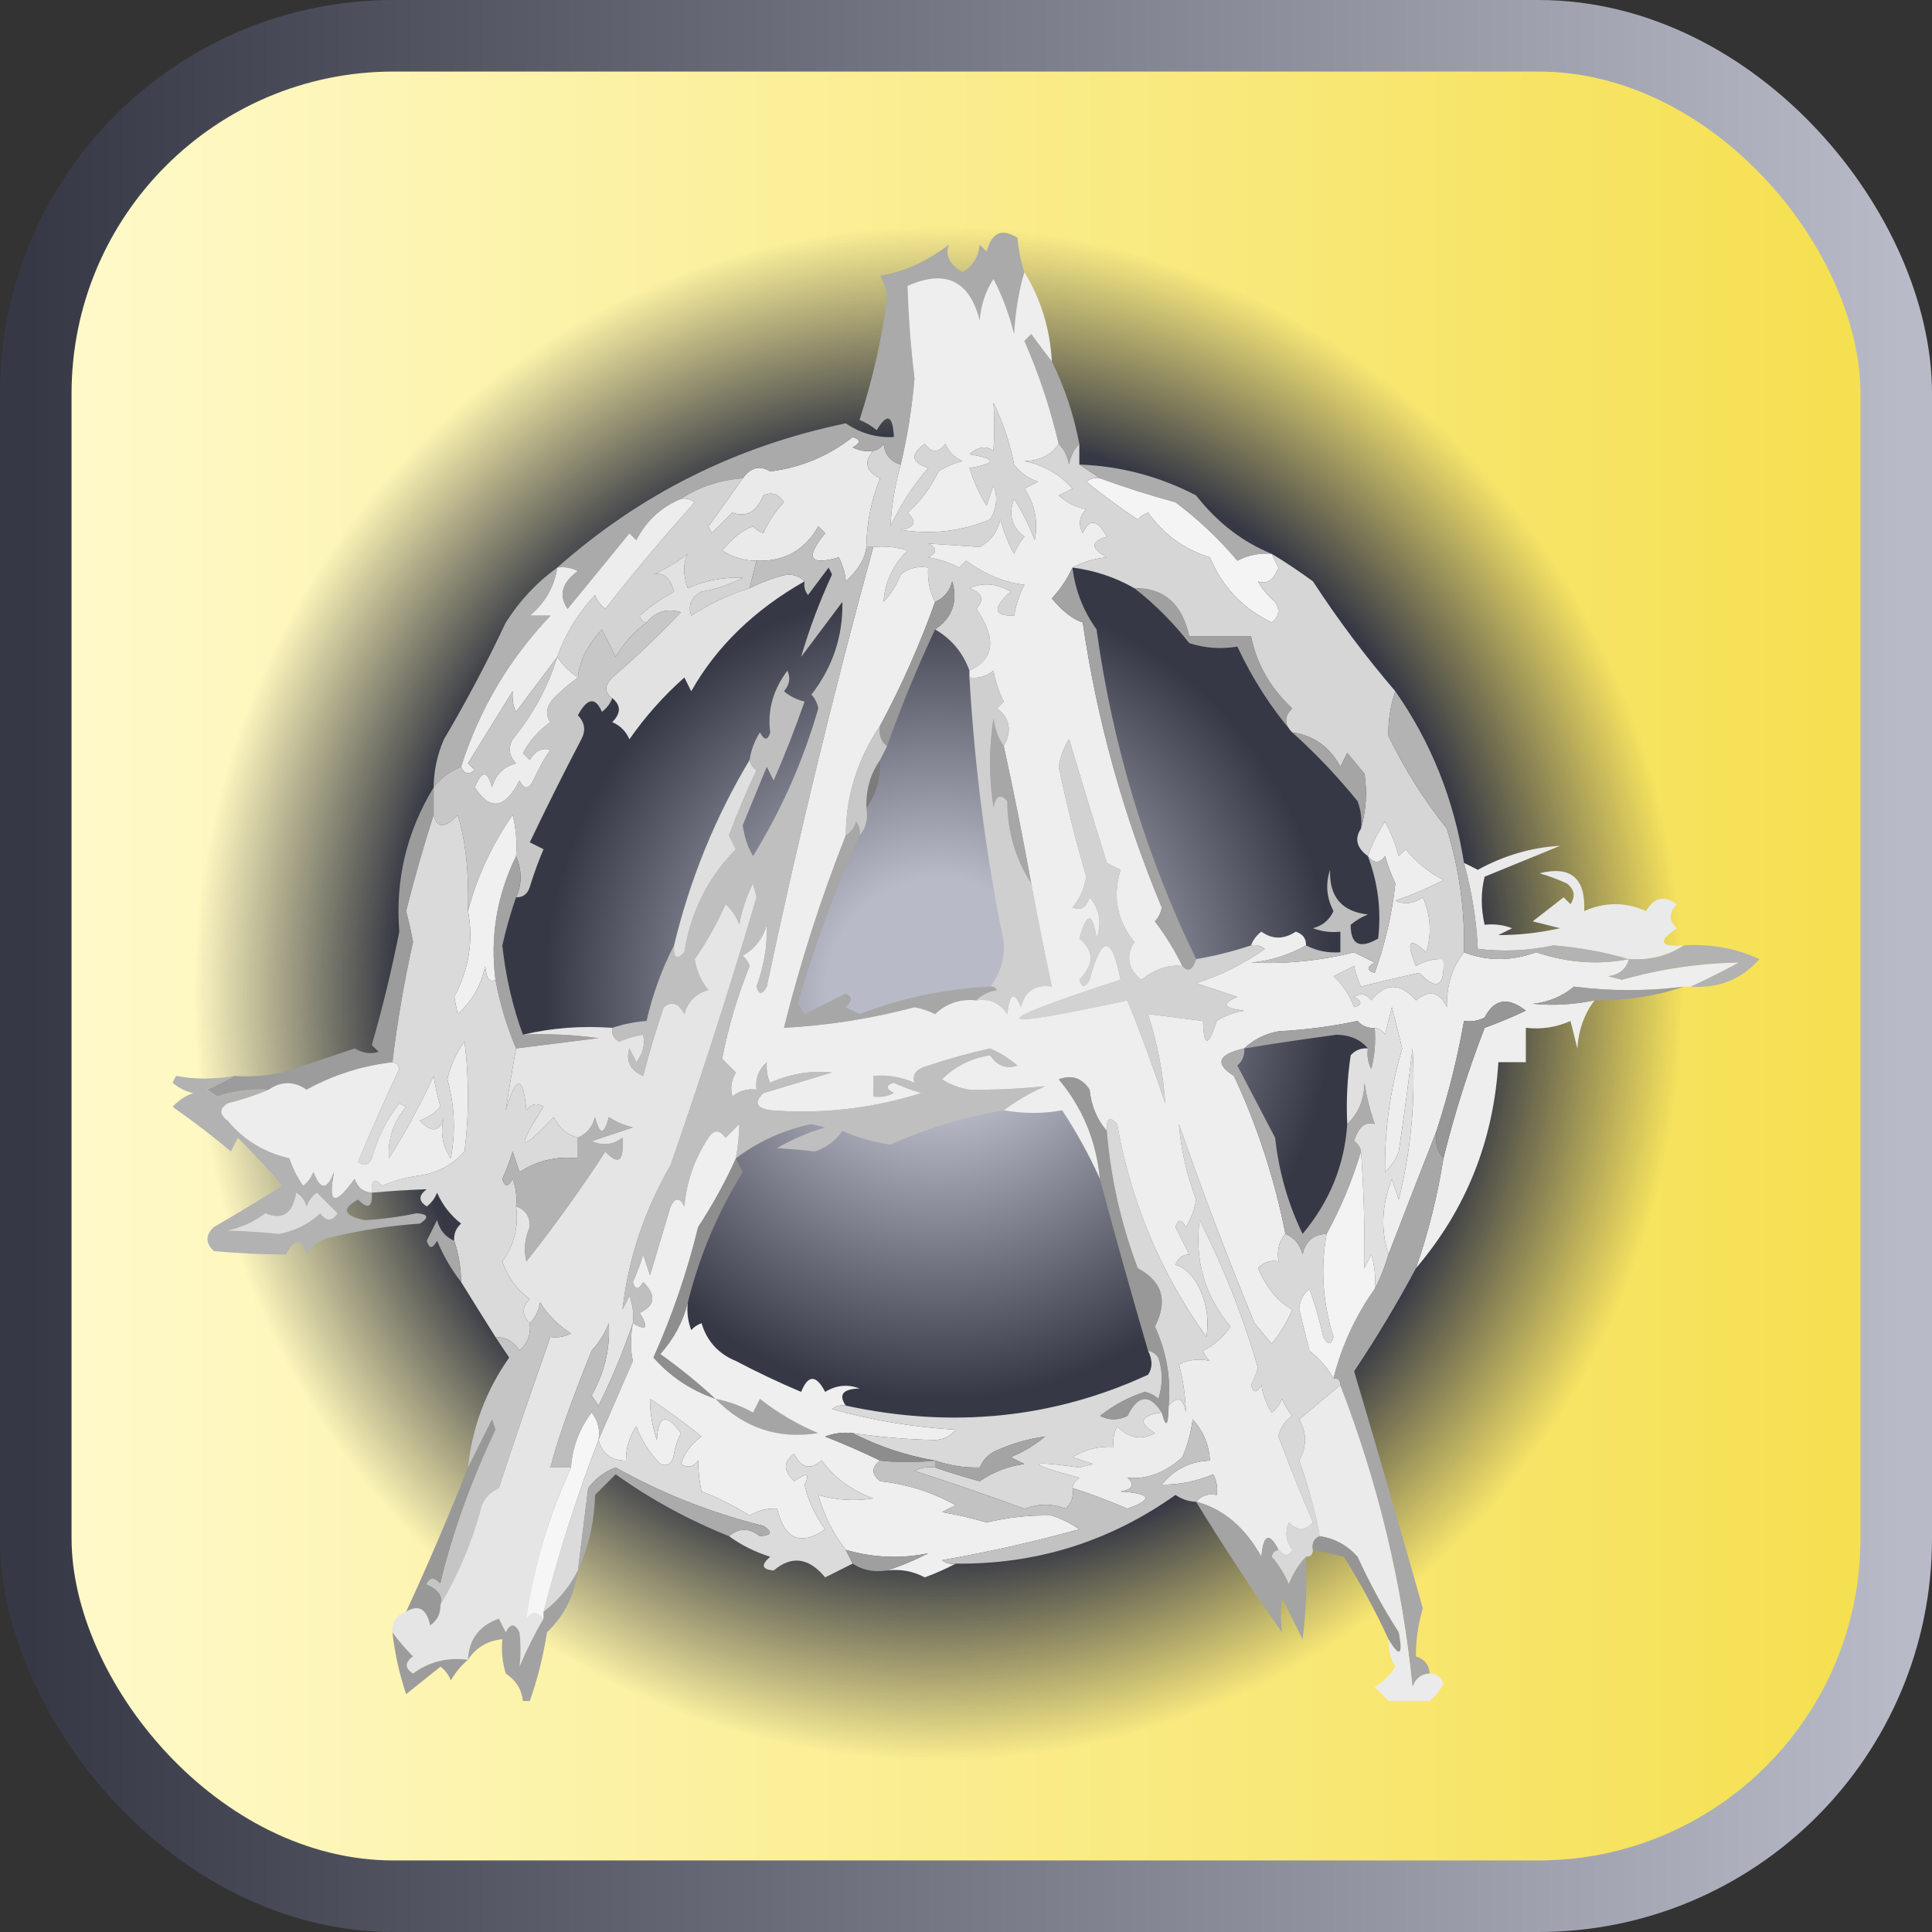<svg width="54" height="54" viewBox="0 0 54 54" fill-rule="evenodd" clip-rule="evenodd" xmlns="http://www.w3.org/2000/svg">
  <rect x="0" y="0" width="54" height="54" fill="#333333" stroke="none"/>
  <defs>
    <linearGradient id="backgroundgrad" x1="0%" y1="0%" x2="100%" y2="0%">
      <stop offset="0%" stop-color="LemonChiffon" />
      <stop offset="100%" stop-color="#F5DF4D" />
    </linearGradient>
    <linearGradient id="bordergrad" x1="0%" y1="0%" x2="100%" y2="0%">
      <stop offset="0%" stop-color="#363945" />
      <stop offset="100%" stop-color="#b8bbc7" />
    </linearGradient>
  </defs>
  <rect x="1" y="1" rx="10" ry="10" width="52" height="52" fill="url(#backgroundgrad)" stroke="url(#bordergrad)" stroke-width="2" />
  <svg x="3" y="3" width="48" height="48" viewBox="0 0 250 250">
    <defs>
	  <radialGradient id="imagegrad" cx="50%" cy="50%" r="50%" fx="50%" fy="50%">
        <stop offset="15%" stop-color="#b8bbc7" />
        <stop offset="53%" stop-color="#363945" />
        <stop offset="73%" stop-color="#363945" />
        <stop offset="100%" stop-color="#363945" stop-opacity="0" />
      </radialGradient>
    </defs>
    <rect x="12" y="16" width="218" height="226" fill="url(#imagegrad)" />
    <svg x="8" y="8" width="234" height="234" viewBox="0 0 234 215">
      <path fill="#a9a9a9" d="M 129.5,19.5 C 131.347,23.224 132.68,27.224 133.5,31.5C 132.732,32.263 132.232,33.263 132,34.5C 131.768,33.263 131.268,32.263 130.5,31.5C 129.3,26.373 127.633,21.373 125.5,16.5C 125.833,16.167 126.167,15.833 126.5,15.5C 127.521,16.901 128.521,18.235 129.5,19.5 Z"/>
      <path fill="#eaeaea" d="M 103.5,32.5 C 102.086,34.139 102.42,35.472 104.5,36.5C 103.198,39.708 102.531,43.041 102.5,46.5C 102.336,48.151 101.336,49.818 99.5,51.5C 99.445,50.47 99.112,49.303 98.5,48C 94.207,49.256 93.54,48.089 96.5,44.5C 96.167,44.167 95.833,43.833 95.5,43.5C 93.517,46.991 90.517,48.658 86.5,48.5C 84.692,48.509 83.025,48.009 81.5,47C 83.04,45.149 84.54,43.982 86,43.5C 86.414,43.957 86.914,44.291 87.5,44.5C 88.228,42.807 89.228,41.307 90.5,40C 89.725,38.77 88.725,38.437 87.5,39C 86.521,41.403 85.021,42.236 83,41.5C 82,42.5 81,43.5 80,44.5C 79.833,44.167 79.667,43.833 79.5,43.5C 81.217,41.13 82.883,38.797 84.5,36.5C 85.682,34.901 87.015,34.567 88.5,35.5C 92.973,34.929 96.973,33.262 100.5,30.5C 101.696,30.846 101.696,31.346 100.5,32C 101.448,32.483 102.448,32.65 103.5,32.5 Z"/>
      <path fill="#acacac" d="M 133.5,34.5 C 139.511,34.724 145.177,36.224 150.5,39C 153.549,42.912 157.215,45.745 161.5,47.5C 159.738,47.357 158.071,47.691 156.5,48.5C 153.828,45.329 150.828,42.495 147.5,40C 143.756,38.983 140.089,37.816 136.5,36.5C 135.5,35.833 134.5,35.167 133.5,34.5 Z"/>
      <path fill="#d5d5d5" d="M 117.5,64.5 C 116.561,61.894 114.894,59.894 112.5,58.5C 115.005,56.814 115.838,54.481 115,51.5C 114.623,52.942 113.79,53.942 112.5,54.5C 111.699,52.958 111.366,51.291 111.5,49.5C 110.022,49.238 108.689,49.571 107.5,50.5C 106.917,52.002 106.084,53.335 105,54.5C 105.172,51.649 106.339,49.149 108.5,47C 106.866,46.507 105.199,46.34 103.5,46.5C 103.167,46.5 102.833,46.5 102.5,46.5C 102.531,43.041 103.198,39.708 104.5,36.5C 102.42,35.472 102.086,34.139 103.5,32.5C 104.117,32.389 104.617,32.056 105,31.5C 105.236,33.119 106.069,34.119 107.5,34.5C 106.658,37.498 106.158,40.498 106,43.5C 107.439,40.397 109.273,37.564 111.5,35C 109,34.167 108.833,33 111,31.5C 112,32.833 113,32.833 114,31.5C 114.5,32.667 115.333,33.5 116.5,34C 115.234,34.309 114.067,34.809 113,35.5C 111.914,37.798 110.414,39.798 108.5,41.5C 109.902,42.843 109.569,43.676 107.5,44C 111.972,44.733 116.305,44.233 120.5,42.5C 121.485,40.902 121.651,39.235 121,37.5C 120.667,38.5 120.333,39.5 120,40.5C 118.943,38.781 118.11,36.947 117.5,35C 121.5,34.333 121.5,33.667 117.5,33C 118.76,31.887 119.927,31.72 121,32.5C 121.155,30.144 121.155,27.811 121,25.5C 122.399,28.363 123.399,31.363 124,34.5C 124.903,35.701 126.069,36.535 127.5,37C 126.833,37.333 126.167,37.667 125.5,38C 127.037,40.313 127.537,42.813 127,45.5C 126.185,43.377 125.185,41.377 124,39.5C 123.137,41.749 123.637,43.582 125.5,45C 124.874,45.75 124.374,46.584 124,47.5C 123.138,45.913 122.471,44.246 122,42.5C 121.585,44.291 120.585,45.624 119,46.5C 116.5,46.333 114,46.167 111.5,46C 112.833,46.667 112.833,47.333 111.5,48C 113.101,48.273 114.601,48.773 116,49.5C 116.333,49.167 116.667,48.833 117,48.5C 119.819,50.52 122.652,51.686 125.5,52C 124.773,53.399 124.273,54.899 124,56.5C 120.999,56.576 120.833,55.409 123.5,53C 121.466,51.795 119.466,51.628 117.5,52.5C 119.385,53.197 119.718,54.197 118.5,55.5C 121.487,59.807 121.153,62.807 117.5,64.5 Z"/>
      <path fill="#aaaaaa" d="M 124.5,1.5 C 124.629,3.216 124.962,4.883 125.5,6.5C 124.681,9.305 124.181,12.305 124,15.5C 123.299,12.673 122.299,10.006 121,7.5C 119.837,9.285 119.17,11.285 119,13.5C 117.488,7.716 113.988,6.05 108.5,8.5C 108.626,13.011 108.96,17.511 109.5,22C 109.143,26.23 108.477,30.396 107.5,34.5C 106.069,34.119 105.236,33.119 105,31.5C 104.617,32.056 104.117,32.389 103.5,32.5C 102.448,32.65 101.448,32.483 100.5,32C 101.696,31.346 101.696,30.846 100.5,30.5C 96.973,33.262 92.973,34.929 88.5,35.5C 87.015,34.567 85.682,34.901 84.5,36.5C 81.146,36.748 78.146,37.748 75.5,39.5C 72.618,40.697 70.451,42.697 69,45.5C 68.667,45.167 68.333,44.833 68,44.5C 65,48.167 62,51.833 59,55.5C 57.678,53.526 58.178,51.692 60.5,50C 59.552,49.517 58.552,49.35 57.5,49.5C 69.542,38.812 83.542,31.812 99.5,28.5C 101.618,29.946 103.951,30.613 106.5,30.5C 106.349,27.282 105.516,26.948 104,29.5C 103.25,28.874 102.416,28.374 101.5,28C 103.375,22.215 104.708,16.381 105.5,10.5C 105.43,9.228 105.097,8.062 104.5,7C 107.932,6.466 111.265,4.966 114.5,2.5C 113.939,4.066 114.606,5.399 116.5,6.5C 117.971,5.619 118.804,4.286 119,2.5C 119.333,2.833 119.667,3.167 120,3.5C 120.726,0.715 122.226,0.048 124.5,1.5 Z"/>
      <path fill="#d3d3d3" d="M 84.5,36.5 C 82.883,38.797 81.217,41.13 79.5,43.5C 79.667,43.833 79.833,44.167 80,44.5C 81,43.5 82,42.5 83,41.5C 85.021,42.236 86.521,41.403 87.5,39C 88.725,38.437 89.725,38.77 90.5,40C 89.228,41.307 88.228,42.807 87.5,44.5C 86.914,44.291 86.414,43.957 86,43.5C 84.54,43.982 83.04,45.149 81.5,47C 83.025,48.009 84.692,48.509 86.5,48.5C 86.167,49.833 85.833,51.167 85.5,52.5C 82.496,53.418 79.663,54.751 77,56.5C 76.493,55.004 76.993,53.837 78.5,53C 80.608,52.64 82.608,51.973 84.5,51C 81.768,50.846 79.102,51.346 76.5,52.5C 75.798,50.533 75.798,48.867 76.5,47.5C 74.954,48.684 73.287,49.684 71.5,50.5C 72.891,50.109 73.891,50.942 74.5,53C 72.695,53.972 71.028,55.139 69.5,56.5C 69.624,57.107 69.957,57.44 70.5,57.5C 68.693,58.836 67.193,60.503 66,62.5C 65.333,61.167 64.667,59.833 64,58.5C 61.893,60.809 60.726,63.142 60.5,65.5C 59.272,64.694 58.272,63.694 57.5,62.5C 58.684,59.139 60.517,56.139 63,53.5C 63.308,54.308 63.808,54.975 64.5,55.5C 68.675,50.162 73.008,44.995 77.5,40C 76.906,39.536 76.239,39.369 75.5,39.5C 78.146,37.748 81.146,36.748 84.5,36.5 Z"/>
      <path fill="#f4f4f4" d="M 136.5,36.5 C 140.089,37.816 143.756,38.983 147.5,40C 150.828,42.495 153.828,45.329 156.5,48.5C 158.071,47.691 159.738,47.357 161.5,47.5C 161.804,48.15 162.137,48.816 162.5,49.5C 161.758,51.35 160.758,52.016 159.5,51.5C 160.145,52.646 160.978,53.646 162,54.5C 162.749,55.635 162.583,56.635 161.5,57.5C 157.278,55.446 154.278,52.279 152.5,48C 148.827,46.896 145.827,44.73 143.5,41.5C 142.914,41.709 142.414,42.043 142,42.5C 139.411,40.789 136.911,38.956 134.5,37C 135.094,36.536 135.761,36.369 136.5,36.5 Z"/>
      <path fill="#e2e2e2" d="M 85.5,52.5 C 87.228,51.621 89.061,50.954 91,50.5C 92.07,50.528 92.903,50.861 93.5,51.5C 86.183,55.658 80.683,60.991 77,67.5C 76.667,66.833 76.333,66.167 76,65.5C 72.962,68.203 70.295,71.203 68,74.5C 67.5,73.333 66.667,72.5 65.5,72C 66.791,70.708 66.791,69.542 65.5,68.5C 64.347,67.687 64.347,66.687 65.5,65.5C 68.958,62.544 72.292,59.377 75.5,56C 73.505,55.387 71.838,55.887 70.5,57.5C 69.957,57.44 69.624,57.107 69.5,56.5C 71.028,55.139 72.695,53.972 74.5,53C 73.891,50.942 72.891,50.109 71.5,50.5C 73.287,49.684 74.954,48.684 76.5,47.5C 75.798,48.867 75.798,50.533 76.5,52.5C 79.102,51.346 81.768,50.846 84.5,51C 82.608,51.973 80.608,52.64 78.5,53C 76.993,53.837 76.493,55.004 77,56.5C 79.663,54.751 82.496,53.418 85.5,52.5 Z"/>
      <path fill="#a0a0a0" d="M 141.5,52.5 C 145.792,52.427 148.459,54.761 149.5,59.5C 152.5,59.5 155.5,59.5 158.5,59.5C 159.309,63.525 161.309,67.025 164.5,70C 163.316,71.145 163.316,72.312 164.5,73.5C 161.335,69.798 158.669,65.632 156.5,61C 154.126,61.402 151.793,61.236 149.5,60.5C 147.118,57.452 144.452,54.785 141.5,52.5 Z"/>
      <path fill="#d6d6d6" d="M 130.5,31.5 C 131.268,32.263 131.768,33.263 132,34.5C 132.232,33.263 132.732,32.263 133.5,31.5C 133.5,32.5 133.5,33.5 133.5,34.5C 134.5,35.167 135.5,35.833 136.5,36.5C 135.761,36.369 135.094,36.536 134.5,37C 136.911,38.956 139.411,40.789 142,42.5C 142.414,42.043 142.914,41.709 143.5,41.5C 145.827,44.73 148.827,46.896 152.5,48C 154.278,52.279 157.278,55.446 161.5,57.5C 162.583,56.635 162.749,55.635 162,54.5C 160.978,53.646 160.145,52.646 159.5,51.5C 160.758,52.016 161.758,51.35 162.5,49.5C 162.137,48.816 161.804,48.15 161.5,47.5C 163.481,48.686 165.481,50.02 167.5,51.5C 171.227,57.201 175.227,62.534 179.5,67.5C 178.762,69.717 178.429,71.884 178.5,74C 180.829,78.82 183.663,83.32 187,87.5C 188.801,93.37 189.635,99.37 189.5,105.5C 187.78,107.658 186.947,110.325 187,113.5C 185.946,111.246 184.446,110.913 182.5,112.5C 180.239,109.906 178.072,109.906 176,112.5C 175.282,111.549 174.449,111.383 173.5,112C 174.696,112.654 174.696,113.154 173.5,113.5C 172.859,111.704 171.859,110.204 170.5,109C 171.5,108.5 172.5,108 173.5,107.5C 173.669,108.397 174.002,109.397 174.5,110.5C 177.313,109.781 180.146,109.114 183,108.5C 185.557,111.181 186.724,110.515 186.5,106.5C 185.07,106.421 183.736,106.754 182.5,107.5C 181.015,103.863 181.515,103.196 184,105.5C 184.818,102.773 184.652,100.106 183.5,97.5C 182.232,98.428 180.899,98.595 179.5,98C 181.935,97.147 184.269,96.147 186.5,95C 184.351,93.848 182.518,92.348 181,90.5C 180.667,90.833 180.333,91.167 180,91.5C 179.529,89.754 178.862,88.087 178,86.5C 176.908,88.131 176.075,89.797 175.5,91.5C 173.862,90.295 173.529,88.962 174.5,87.5C 175.252,84.821 175.419,82.155 175,79.5C 174.167,78.5 173.333,77.5 172.5,76.5C 172.167,77.167 171.833,77.833 171.5,78.5C 169.957,75.609 167.624,73.943 164.5,73.5C 163.316,72.312 163.316,71.145 164.5,70C 161.309,67.025 159.309,63.525 158.5,59.5C 155.5,59.5 152.5,59.5 149.5,59.5C 148.459,54.761 145.792,52.427 141.5,52.5C 138.743,50.914 135.743,49.914 132.5,49.5C 133.952,48.698 135.618,48.198 137.5,48C 135.109,46.691 135.109,45.691 137.5,45C 136.124,42.458 134.957,42.291 134,44.5C 133.316,43.216 133.483,42.05 134.5,41C 132.956,40.71 131.623,40.044 130.5,39C 131.167,38.667 131.833,38.333 132.5,38C 130.618,35.892 128.285,34.559 125.5,34C 127.744,33.95 129.411,33.117 130.5,31.5 Z"/>
      <path fill="#b1b1b1" d="M 57.5,49.5 C 57.067,52.285 55.734,54.619 53.5,56.5C 54.5,56.5 55.5,56.5 56.5,56.5C 50.454,62.866 46.12,70.2 43.5,78.5C 41.859,79.147 40.526,80.147 39.5,81.5C 39.523,79.073 40.023,76.74 41,74.5C 44.24,69.023 47.24,63.356 50,57.5C 52.028,54.308 54.528,51.641 57.5,49.5 Z"/>
      <path fill="#ededed" d="M 75.5,39.5 C 76.239,39.369 76.906,39.536 77.5,40C 73.008,44.995 68.675,50.162 64.5,55.5C 63.808,54.975 63.308,54.308 63,53.5C 60.517,56.139 58.684,59.139 57.5,62.5C 55.54,65.099 53.54,67.766 51.5,70.5C 51.089,69.738 50.923,68.738 51,67.5C 48.833,71 46.667,74.5 44.5,78C 44.833,78.333 45.167,78.667 45.5,79C 44.563,79.692 43.897,79.525 43.5,78.5C 46.12,70.2 50.454,62.866 56.5,56.5C 55.5,56.5 54.5,56.5 53.5,56.5C 55.734,54.619 57.067,52.285 57.5,49.5C 58.552,49.35 59.552,49.517 60.5,50C 58.178,51.692 57.678,53.526 59,55.5C 62,51.833 65,48.167 68,44.5C 68.333,44.833 68.667,45.167 69,45.5C 70.451,42.697 72.618,40.697 75.5,39.5 Z"/>
      <path fill="#eeeeee" d="M 125.5,6.5 C 127.898,10.403 129.231,14.736 129.5,19.5C 128.521,18.235 127.521,16.901 126.5,15.5C 126.167,15.833 125.833,16.167 125.5,16.5C 127.633,21.373 129.3,26.373 130.5,31.5C 129.411,33.117 127.744,33.95 125.5,34C 128.285,34.559 130.618,35.892 132.5,38C 131.833,38.333 131.167,38.667 130.5,39C 131.623,40.044 132.956,40.71 134.5,41C 133.483,42.05 133.316,43.216 134,44.5C 134.957,42.291 136.124,42.458 137.5,45C 135.109,45.691 135.109,46.691 137.5,48C 135.618,48.198 133.952,48.698 132.5,49.5C 131.781,51.091 130.781,52.591 129.5,54C 131.04,55.851 132.54,57.018 134,57.5C 136.04,71.626 139.873,85.459 145.5,99C 145.355,99.772 145.022,100.439 144.5,101C 146.058,103.052 147.392,105.219 148.5,107.5C 146.539,107.269 144.539,107.935 142.5,109.5C 140.561,107.878 140.228,106.044 141.5,104C 138.976,100.878 138.309,97.378 139.5,93.5C 138.833,93.167 138.167,92.833 137.5,92.5C 135.738,86.862 133.904,80.862 132,74.5C 131.219,75.729 130.719,77.062 130.5,78.5C 131.628,83.884 132.961,89.217 134.5,94.5C 134.24,96.187 133.573,97.687 132.5,99C 133.744,99.456 134.577,98.956 135,97.5C 136.487,99.272 136.82,101.272 136,103.5C 135.421,99.614 134.588,99.614 133.5,103.5C 135.679,105.283 135.679,107.283 133.5,109.5C 133.846,110.696 134.346,110.696 135,109.5C 136.735,102.946 138.235,102.946 139.5,109.5C 119.575,115.975 119.909,116.975 140.5,112.5C 142.478,117.387 144.311,122.387 146,127.5C 145.711,123.112 144.877,118.778 143.5,114.5C 146.167,114.833 148.833,115.167 151.5,115.5C 151.612,119.339 152.279,119.339 153.5,115.5C 154.729,114.719 156.062,114.219 157.5,114C 154.456,113.641 154.122,112.974 156.5,112C 154.5,111.333 152.5,110.667 150.5,110C 154.121,108.856 157.455,107.189 160.5,105C 159.906,104.536 159.239,104.369 158.5,104.5C 158.783,103.711 159.283,103.044 160,102.5C 161.604,103.649 163.27,103.649 165,102.5C 166.03,102.836 166.53,103.503 166.5,104.5C 164.049,105.894 161.382,106.728 158.5,107C 163.562,107.243 168.562,106.743 173.5,105.5C 174.5,106 175.5,106.5 176.5,107C 175.304,107.654 175.304,108.154 176.5,108.5C 178.006,104.31 179.006,99.976 179.5,95.5C 178.902,94.205 178.402,92.872 178,91.5C 177.23,92.598 176.397,92.598 175.5,91.5C 176.075,89.797 176.908,88.131 178,86.5C 178.862,88.087 179.529,89.754 180,91.5C 180.333,91.167 180.667,90.833 181,90.5C 182.518,92.348 184.351,93.848 186.5,95C 184.269,96.147 181.935,97.147 179.5,98C 180.899,98.595 182.232,98.428 183.5,97.5C 184.652,100.106 184.818,102.773 184,105.5C 181.515,103.196 181.015,103.863 182.5,107.5C 183.736,106.754 185.07,106.421 186.5,106.5C 186.724,110.515 185.557,111.181 183,108.5C 180.146,109.114 177.313,109.781 174.5,110.5C 174.002,109.397 173.669,108.397 173.5,107.5C 172.5,108 171.5,108.5 170.5,109C 171.859,110.204 172.859,111.704 173.5,113.5C 174.696,113.154 174.696,112.654 173.5,112C 174.449,111.383 175.282,111.549 176,112.5C 178.072,109.906 180.239,109.906 182.5,112.5C 184.446,110.913 185.946,111.246 187,113.5C 186.947,110.325 187.78,107.658 189.5,105.5C 192.899,106.82 196.399,106.82 200,105.5C 204.524,107.035 209.024,107.368 213.5,106.5C 213.119,107.931 212.119,108.764 210.5,109C 211.167,109.167 211.833,109.333 212.5,109.5C 218.113,107.925 223.78,107.091 229.5,107C 227.142,108.276 224.808,109.442 222.5,110.5C 222.167,110.5 221.833,110.5 221.5,110.5C 216.114,111.182 210.781,111.182 205.5,110.5C 203.78,111.934 201.78,112.767 199.5,113C 202.507,113.301 205.507,113.135 208.5,112.5C 207.001,114.49 206.168,116.823 206,119.5C 205.667,118.167 205.333,116.833 205,115.5C 202.959,116.423 200.792,116.756 198.5,116.5C 198.5,118.167 198.5,119.833 198.5,121.5C 197.167,121.5 195.833,121.5 194.5,121.5C 193.804,132.941 189.804,142.941 182.5,151.5C 184.298,146.333 185.631,141 186.5,135.5C 188.094,129.051 190.094,122.718 192.5,116.5C 194.541,115.764 196.541,114.931 198.5,114C 195.901,111.956 193.901,112.289 192.5,115C 191.552,115.483 190.552,115.649 189.5,115.5C 188.557,120.866 187.224,126.2 185.5,131.5C 183.203,137.369 180.87,143.369 178.5,149.5C 177.348,145.946 177.515,142.28 179,138.5C 179.333,139.5 179.667,140.5 180,141.5C 181.798,134.251 182.465,126.918 182,119.5C 181.415,124.511 180.749,129.511 180,134.5C 179.581,135.672 178.915,136.672 178,137.5C 177.919,131.406 178.752,125.406 180.5,119.5C 180,117.5 179.5,115.5 179,113.5C 178.667,114.833 178.333,116.167 178,117.5C 177.617,116.944 177.117,116.611 176.5,116.5C 175.504,116.586 174.671,116.252 174,115.5C 170.255,116.297 166.421,116.797 162.5,117C 160.509,117.374 158.842,118.207 157.5,119.5C 153.664,120.37 153.164,121.703 156,123.5C 159.44,130.874 161.94,138.54 163.5,146.5C 162.566,147.568 162.232,148.901 162.5,150.5C 161.325,150.281 160.325,150.614 159.5,151.5C 160.842,154.456 162.508,156.456 164.5,157.5C 163.752,159.332 162.752,160.999 161.5,162.5C 160.667,161.5 159.833,160.5 159,159.5C 155.056,149.944 151.389,140.277 148,130.5C 148.285,134.212 149.118,137.879 150.5,141.5C 150.281,142.938 149.781,144.271 149,145.5C 148.346,144.304 147.846,144.304 147.5,145.5C 148.167,146.833 148.833,148.167 149.5,149.5C 148.559,149.489 147.892,149.989 147.5,151C 148.634,151.316 149.634,152.149 150.5,153.5C 151.942,156.028 152.442,158.695 152,161.5C 145.355,152.257 141.021,141.924 139,130.5C 137.893,129.288 137.393,129.621 137.5,131.5C 136.073,129.852 135.24,127.852 135,125.5C 133.867,123.789 132.367,123.289 130.5,124C 133.982,128.142 135.982,132.975 136.5,138.5C 134.956,135.064 133.123,131.731 131,128.5C 128.282,129.013 125.449,129.013 122.5,128.5C 124.294,127.143 126.294,125.977 128.5,125C 124.714,125.39 121.047,125.556 117.5,125.5C 116.062,125.281 114.729,124.781 113.5,124C 115.424,122.095 117.757,120.928 120.5,120.5C 121.532,122.04 122.865,122.54 124.5,122C 123.3,120.969 121.966,120.135 120.5,119.5C 117.456,120.178 114.456,121.011 111.5,122C 109.776,122.448 109.109,123.282 109.5,124.5C 107.591,123.652 105.591,123.318 103.5,123.5C 103.5,124.5 103.5,125.5 103.5,126.5C 104.552,126.649 105.552,126.483 106.5,126C 105.304,125.346 105.304,124.846 106.5,124.5C 107.795,125.098 109.128,125.598 110.5,126C 103.266,128.265 95.932,129.098 88.5,128.5C 86.431,128.176 86.098,127.342 87.5,126C 90.833,125 94.167,124 97.5,123C 94.405,122.687 91.405,123.187 88.5,124.5C 88.089,123.738 87.923,122.738 88,121.5C 86.812,122.563 86.312,123.897 86.5,125.5C 85.178,125.33 84.011,125.663 83,126.5C 82.647,125.328 82.813,124.162 83.5,123C 82.833,122.333 82.167,121.667 81.5,121C 82.402,116.365 83.736,111.865 85.5,107.5C 85.291,106.914 84.957,106.414 84.5,106C 86.259,104.992 87.426,103.492 88,101.5C 88.092,104.547 87.592,107.547 86.5,110.5C 86.846,111.696 87.346,111.696 88,110.5C 92.634,88.642 97.801,67.309 103.5,46.5C 105.199,46.34 106.866,46.507 108.5,47C 106.339,49.149 105.172,51.649 105,54.5C 106.084,53.335 106.917,52.002 107.5,50.5C 108.689,49.571 110.022,49.238 111.5,49.5C 111.366,51.291 111.699,52.958 112.5,54.5C 110.277,60.715 107.61,66.715 104.5,72.5C 101.187,77.433 99.52,82.767 99.5,88.5C 95.882,97.638 92.882,106.972 90.5,116.5C 96.943,116.155 103.276,115.155 109.5,113.5C 110.554,113.68 111.554,114.013 112.5,114.5C 114.173,112.914 116.173,112.247 118.5,112.5C 120.451,112.227 121.951,112.893 123,114.5C 123.359,111.456 124.026,111.122 125,113.5C 125.589,111.137 127.089,110.137 129.5,110.5C 128.412,105.397 127.412,100.397 126.5,95.5C 125.296,88.811 123.962,82.145 122.5,75.5C 123.735,73.227 123.402,71.394 121.5,70C 121.833,69.667 122.167,69.333 122.5,69C 121.773,67.601 121.273,66.101 121,64.5C 119.989,65.337 118.822,65.67 117.5,65.5C 117.5,65.167 117.5,64.833 117.5,64.5C 121.153,62.807 121.487,59.807 118.5,55.5C 119.718,54.197 119.385,53.197 117.5,52.5C 119.466,51.628 121.466,51.795 123.5,53C 120.833,55.409 120.999,56.576 124,56.5C 124.273,54.899 124.773,53.399 125.5,52C 122.652,51.686 119.819,50.52 117,48.5C 116.667,48.833 116.333,49.167 116,49.5C 114.601,48.773 113.101,48.273 111.5,48C 112.833,47.333 112.833,46.667 111.5,46C 114,46.167 116.5,46.333 119,46.5C 120.585,45.624 121.585,44.291 122,42.5C 122.471,44.246 123.138,45.913 124,47.5C 124.374,46.584 124.874,45.75 125.5,45C 123.637,43.582 123.137,41.749 124,39.5C 125.185,41.377 126.185,43.377 127,45.5C 127.537,42.813 127.037,40.313 125.5,38C 126.167,37.667 126.833,37.333 127.5,37C 126.069,36.535 124.903,35.701 124,34.5C 123.399,31.363 122.399,28.363 121,25.5C 121.155,27.811 121.155,30.144 121,32.5C 119.927,31.72 118.76,31.887 117.5,33C 121.5,33.667 121.5,34.333 117.5,35C 118.11,36.947 118.943,38.781 120,40.5C 120.333,39.5 120.667,38.5 121,37.5C 121.651,39.235 121.485,40.902 120.5,42.5C 116.305,44.233 111.972,44.733 107.5,44C 109.569,43.676 109.902,42.843 108.5,41.5C 110.414,39.798 111.914,37.798 113,35.5C 114.067,34.809 115.234,34.309 116.5,34C 115.333,33.5 114.5,32.667 114,31.5C 113,32.833 112,32.833 111,31.5C 108.833,33 109,34.167 111.5,35C 109.273,37.564 107.439,40.397 106,43.5C 106.158,40.498 106.658,37.498 107.5,34.5C 108.477,30.396 109.143,26.23 109.5,22C 108.96,17.511 108.626,13.011 108.5,8.5C 113.988,6.05 117.488,7.716 119,13.5C 119.17,11.285 119.837,9.285 121,7.5C 122.299,10.006 123.299,12.673 124,15.5C 124.181,12.305 124.681,9.305 125.5,6.5 Z"/>
      <path fill="#999999" d="M 112.5,58.5 C 109.884,64.063 107.551,69.729 105.5,75.5C 104.596,74.791 104.263,73.791 104.5,72.5C 107.61,66.715 110.277,60.715 112.5,54.5C 113.79,53.942 114.623,52.942 115,51.5C 115.838,54.481 115.005,56.814 112.5,58.5 Z"/>
      <path fill="#a5a5a5" d="M 164.5,73.5 C 167.624,73.943 169.957,75.609 171.5,78.5C 171.833,77.833 172.167,77.167 172.5,76.5C 173.333,77.5 174.167,78.5 175,79.5C 175.419,82.155 175.252,84.821 174.5,87.5C 174.657,86.127 174.49,84.793 174,83.5C 171.039,79.859 167.873,76.525 164.5,73.5 Z"/>
      <path fill="#7c7c7c" d="M 104.5,77.5 C 104.59,80.152 103.924,82.486 102.5,84.5C 102.41,81.848 103.076,79.514 104.5,77.5 Z"/>
      <path fill="#a7a7a7" d="M 122.5,75.5 C 123.962,82.145 125.296,88.811 126.5,95.5C 124.192,91.953 123.025,87.953 123,83.5C 121.984,82.366 121.317,82.699 121,84.5C 120.333,80.167 120.333,75.833 121,71.5C 121.21,73.058 121.71,74.391 122.5,75.5 Z"/>
      <path fill="#c8c8c8" d="M 104.5,72.5 C 104.263,73.791 104.596,74.791 105.5,75.5C 105.167,76.167 104.833,76.833 104.5,77.5C 103.076,79.514 102.41,81.848 102.5,84.5C 102.768,86.099 102.434,87.432 101.5,88.5C 101.631,87.761 101.464,87.094 101,86.5C 100.722,87.416 100.222,88.082 99.5,88.5C 99.52,82.767 101.187,77.433 104.5,72.5 Z"/>
      <path fill="#b3b3b3" d="M 179.5,67.5 C 184.699,74.926 188.033,83.259 189.5,92.5C 190.66,96.767 191.327,100.933 191.5,105C 195.177,105.453 198.844,105.286 202.5,104.5C 206.37,104.809 210.037,105.476 213.5,106.5C 209.024,107.368 204.524,107.035 200,105.5C 196.399,106.82 192.899,106.82 189.5,105.5C 189.635,99.37 188.801,93.37 187,87.5C 183.663,83.32 180.829,78.82 178.5,74C 178.429,71.884 178.762,69.717 179.5,67.5 Z"/>
      <path fill="#cfcfcf" d="M 122.5,75.5 C 121.71,74.391 121.21,73.058 121,71.5C 120.333,75.833 120.333,80.167 121,84.5C 121.317,82.699 121.984,82.366 123,83.5C 123.025,87.953 124.192,91.953 126.5,95.5C 127.412,100.397 128.412,105.397 129.5,110.5C 127.089,110.137 125.589,111.137 125,113.5C 124.026,111.122 123.359,111.456 123,114.5C 121.951,112.893 120.451,112.227 118.5,112.5C 119.263,111.732 120.263,111.232 121.5,111C 121.272,110.601 120.938,110.435 120.5,110.5C 121.995,108.669 122.662,106.502 122.5,104C 119.936,91.577 118.269,78.744 117.5,65.5C 118.822,65.67 119.989,65.337 121,64.5C 121.273,66.101 121.773,67.601 122.5,69C 122.167,69.333 121.833,69.667 121.5,70C 123.402,71.394 123.735,73.227 122.5,75.5 Z"/>
      <path fill="#c7c7c7" d="M 65.5,68.5 C 65.217,69.289 64.717,69.956 64,70.5C 63.043,68.291 61.876,68.457 60.5,71C 61.517,72.049 61.684,73.216 61,74.5C 58.404,79.456 55.904,84.456 53.5,89.5C 54.167,89.833 54.833,90.167 55.5,90.5C 54.735,92.295 54.068,94.128 53.5,96C 53.164,97.03 52.497,97.53 51.5,97.5C 52.38,95.611 52.38,93.611 51.5,91.5C 51.662,89.473 51.495,87.473 51,85.5C 47.967,89.892 45.8,94.559 44.5,99.5C 44.66,93.891 44.16,89.224 43,85.5C 41.16,87.49 39.993,87.49 39.5,85.5C 39.5,84.167 39.5,82.833 39.5,81.5C 40.526,80.147 41.859,79.147 43.5,78.5C 43.897,79.525 44.563,79.692 45.5,79C 45.167,78.667 44.833,78.333 44.5,78C 46.667,74.5 48.833,71 51,67.5C 50.923,68.738 51.089,69.738 51.5,70.5C 53.54,67.766 55.54,65.099 57.5,62.5C 56.141,66.882 53.974,70.882 51,74.5C 50.316,75.784 50.483,76.951 51.5,78C 49.667,78.5 48.5,79.667 48,81.5C 47.331,78.972 46.498,78.972 45.5,81.5C 47.731,84.95 49.898,84.617 52,80.5C 52.667,81.833 53.333,81.833 54,80.5C 54.706,78.919 55.54,77.419 56.5,76C 55.258,75.689 54.258,76.189 53.5,77.5C 53.167,77.167 52.833,76.833 52.5,76.5C 53.491,74.677 54.824,73.177 56.5,72C 55.72,70.927 55.887,69.76 57,68.5C 58.145,67.364 59.312,66.364 60.5,65.5C 60.726,63.142 61.893,60.809 64,58.5C 64.667,59.833 65.333,61.167 66,62.5C 67.193,60.503 68.693,58.836 70.5,57.5C 71.838,55.887 73.505,55.387 75.5,56C 72.292,59.377 68.958,62.544 65.5,65.5C 64.347,66.687 64.347,67.687 65.5,68.5 Z"/>
      <path fill="#ededed" d="M 57.5,62.5 C 58.272,63.694 59.272,64.694 60.5,65.5C 59.312,66.364 58.145,67.364 57,68.5C 55.887,69.76 55.72,70.927 56.5,72C 54.824,73.177 53.491,74.677 52.5,76.5C 52.833,76.833 53.167,77.167 53.5,77.5C 54.258,76.189 55.258,75.689 56.5,76C 55.54,77.419 54.706,78.919 54,80.5C 53.333,81.833 52.667,81.833 52,80.5C 49.898,84.617 47.731,84.95 45.5,81.5C 46.498,78.972 47.331,78.972 48,81.5C 48.5,79.667 49.667,78.5 51.5,78C 50.483,76.951 50.316,75.784 51,74.5C 53.974,70.882 56.141,66.882 57.5,62.5 Z"/>
      <path fill="#bfbfbf" d="M 102.5,46.5 C 102.833,46.5 103.167,46.5 103.5,46.5C 97.801,67.309 92.634,88.642 88,110.5C 87.346,111.696 86.846,111.696 86.5,110.5C 87.592,107.547 88.092,104.547 88,101.5C 87.426,103.492 86.259,104.992 84.5,106C 84.957,106.414 85.291,106.914 85.5,107.5C 83.736,111.865 82.402,116.365 81.5,121C 82.167,121.667 82.833,122.333 83.5,123C 82.813,124.162 82.647,125.328 83,126.5C 84.011,125.663 85.178,125.33 86.5,125.5C 86.312,123.897 86.812,122.563 88,121.5C 87.923,122.738 88.089,123.738 88.5,124.5C 91.405,123.187 94.405,122.687 97.5,123C 94.167,124 90.833,125 87.5,126C 86.098,127.342 86.431,128.176 88.5,128.5C 95.932,129.098 103.266,128.265 110.5,126C 109.128,125.598 107.795,125.098 106.5,124.5C 105.304,124.846 105.304,125.346 106.5,126C 105.552,126.483 104.552,126.649 103.5,126.5C 103.5,125.5 103.5,124.5 103.5,123.5C 105.591,123.318 107.591,123.652 109.5,124.5C 109.109,123.282 109.776,122.448 111.5,122C 114.456,121.011 117.456,120.178 120.5,119.5C 121.966,120.135 123.3,120.969 124.5,122C 122.865,122.54 121.532,122.04 120.5,120.5C 117.757,120.928 115.424,122.095 113.5,124C 114.729,124.781 116.062,125.281 117.5,125.5C 121.047,125.556 124.714,125.39 128.5,125C 126.294,125.977 124.294,127.143 122.5,128.5C 116.79,129.459 111.29,131.125 106,133.5C 103.551,133.139 101.218,132.472 99,131.5C 98.009,132.939 96.676,133.939 95,134.5C 93.355,134.307 91.521,134.14 89.5,134C 91.717,132.725 94.051,131.725 96.5,131C 95.833,130.833 95.167,130.667 94.5,130.5C 90.398,131.387 86.731,133.054 83.5,135.5C 83.815,133.774 83.981,132.107 84,130.5C 83.333,131.167 82.667,131.833 82,132.5C 81.107,131.289 80.274,131.289 79.5,132.5C 77.481,135.538 76.314,138.871 76,142.5C 75.333,141.167 74.667,141.167 74,142.5C 73,145.833 72,149.167 71,152.5C 70.667,151.5 70.333,150.5 70,149.5C 69.598,150.872 69.098,152.205 68.5,153.5C 68.846,154.696 69.346,154.696 70,153.5C 71.934,155.419 71.767,156.919 69.5,158C 70.84,160.179 70.507,160.679 68.5,159.5C 68.657,158.127 68.49,156.793 68,155.5C 67.667,156.167 67.333,156.833 67,157.5C 67.845,150.112 70.178,143.112 74,136.5C 78.46,123.618 82.627,110.618 86.5,97.5C 86.333,96.833 86.167,96.167 86,95.5C 85.027,97.392 84.36,99.392 84,101.5C 83.581,100.328 82.915,99.328 82,98.5C 80.753,101.329 79.253,103.995 77.5,106.5C 77.76,108.187 78.427,109.687 79.5,111C 77.667,111.5 76.5,112.667 76,114.5C 75.147,112.875 74.147,112.542 73,113.5C 71.876,116.784 70.876,120.117 70,123.5C 68.115,122.687 67.449,121.353 68,119.5C 68.333,120.167 68.667,120.833 69,121.5C 69.982,120.241 70.315,118.908 70,117.5C 68.883,117.665 67.716,117.998 66.5,118.5C 65.703,118.043 65.369,117.376 65.5,116.5C 67.117,115.962 68.784,115.629 70.5,115.5C 71.38,111.635 72.713,107.968 74.5,104.5C 74.393,106.379 74.893,106.712 76,105.5C 76.928,99.644 79.428,94.644 83.5,90.5C 83.167,89.833 82.833,89.167 82.5,88.5C 83.704,85.261 85.038,82.094 86.5,79C 85.944,78.617 85.611,78.117 85.5,77.5C 85.709,76.078 86.209,74.745 87,73.5C 87.654,74.696 88.154,74.696 88.5,73.5C 88.068,70.304 88.901,67.304 91,64.5C 91.492,65.549 91.326,66.549 90.5,67.5C 91.376,68.251 92.376,68.751 93.5,69C 92.154,72.864 90.654,76.698 89,80.5C 88.667,79.833 88.333,79.167 88,78.5C 86.833,81.333 85.667,84.167 84.5,87C 84.72,88.679 85.22,90.179 86,91.5C 90.122,84.818 93.289,77.651 95.5,70C 95.355,69.228 95.022,68.561 94.5,68C 97.609,63.968 99.109,59.468 99,54.5C 97,57.167 95,59.833 93,62.5C 94.177,58.46 95.677,54.46 97.5,50.5C 97.333,50.167 97.167,49.833 97,49.5C 96,50.833 95,52.167 94,53.5C 93.536,52.906 93.369,52.239 93.5,51.5C 92.903,50.861 92.07,50.528 91,50.5C 89.061,50.954 87.228,51.621 85.5,52.5C 85.833,51.167 86.167,49.833 86.5,48.5C 90.517,48.658 93.517,46.991 95.5,43.5C 95.833,43.833 96.167,44.167 96.5,44.5C 93.54,48.089 94.207,49.256 98.5,48C 99.112,49.303 99.445,50.47 99.5,51.5C 101.336,49.818 102.336,48.151 102.5,46.5 Z"/>
      <path fill="#a3a3a3" d="M 132.5,49.5 C 132.88,52.745 134.047,55.745 136,58.5C 138.359,75.471 143.192,91.471 150.5,106.5C 149.994,108.105 149.327,108.439 148.5,107.5C 147.392,105.219 146.058,103.052 144.5,101C 145.022,100.439 145.355,99.772 145.5,99C 139.873,85.459 136.04,71.626 134,57.5C 132.54,57.018 131.04,55.851 129.5,54C 130.781,52.591 131.781,51.091 132.5,49.5 Z"/>
      <path fill="#d2d2d2" d="M 148.5,107.5 C 149.327,108.439 149.994,108.105 150.5,106.5C 153.221,106.037 155.888,105.371 158.5,104.5C 159.239,104.369 159.906,104.536 160.5,105C 157.455,107.189 154.121,108.856 150.5,110C 152.5,110.667 154.5,111.333 156.5,112C 154.122,112.974 154.456,113.641 157.5,114C 156.062,114.219 154.729,114.719 153.5,115.5C 152.279,119.339 151.612,119.339 151.5,115.5C 148.833,115.167 146.167,114.833 143.5,114.5C 144.877,118.778 145.711,123.112 146,127.5C 144.311,122.387 142.478,117.387 140.5,112.5C 119.909,116.975 119.575,115.975 139.5,109.5C 138.235,102.946 136.735,102.946 135,109.5C 134.346,110.696 133.846,110.696 133.5,109.5C 135.679,107.283 135.679,105.283 133.5,103.5C 134.588,99.614 135.421,99.614 136,103.5C 136.82,101.272 136.487,99.272 135,97.5C 134.577,98.956 133.744,99.456 132.5,99C 133.573,97.687 134.24,96.187 134.5,94.5C 132.961,89.217 131.628,83.884 130.5,78.5C 130.719,77.062 131.219,75.729 132,74.5C 133.904,80.862 135.738,86.862 137.5,92.5C 138.167,92.833 138.833,93.167 139.5,93.5C 138.309,97.378 138.976,100.878 141.5,104C 140.228,106.044 140.561,107.878 142.5,109.5C 144.539,107.935 146.539,107.269 148.5,107.5 Z"/>
      <path fill="#dfdfdf" d="M 85.5,77.5 C 85.611,78.117 85.944,78.617 86.5,79C 85.038,82.094 83.704,85.261 82.5,88.5C 82.833,89.167 83.167,89.833 83.5,90.5C 79.428,94.644 76.928,99.644 76,105.5C 74.893,106.712 74.393,106.379 74.5,104.5C 76.813,94.885 80.48,85.885 85.5,77.5 Z"/>
      <path fill="#a3a3a3" d="M 51.5,91.5 C 52.38,93.611 52.38,95.611 51.5,97.5C 50.734,99.684 50.067,102.018 49.5,104.5C 49.994,109.071 50.994,113.405 52.5,117.5C 56.182,117.335 59.848,117.501 63.5,118C 59.49,118.501 55.49,119.001 51.5,119.5C 50.135,116.264 49.135,112.931 48.5,109.5C 47.7,103.248 48.7,97.248 51.5,91.5 Z"/>
      <path fill="#bfbfbf" d="M 175.5,91.5 C 176.397,92.598 177.23,92.598 178,91.5C 178.402,92.872 178.902,94.205 179.5,95.5C 179.006,99.976 178.006,104.31 176.5,108.5C 175.304,108.154 175.304,107.654 176.5,107C 175.5,106.5 174.5,106 173.5,105.5C 168.562,106.743 163.562,107.243 158.5,107C 161.382,106.728 164.049,105.894 166.5,104.5C 168.042,105.301 169.708,105.634 171.5,105.5C 171.5,104.5 171.5,103.5 171.5,102.5C 170.127,102.657 168.793,102.49 167.5,102C 168.91,101.632 169.91,100.799 170.5,99.5C 169.48,97.567 169.313,95.567 170,93.5C 169.86,97.408 171.694,99.575 175.5,100C 174.584,100.374 173.75,100.874 173,101.5C 172.99,104.4 174.323,105.066 177,103.5C 177.473,99.388 176.973,95.388 175.5,91.5 Z"/>
      <path fill="#eaeaea" d="M 221.5,104.5 C 219.162,106.04 216.495,106.706 213.5,106.5C 210.037,105.476 206.37,104.809 202.5,104.5C 198.844,105.286 195.177,105.453 191.5,105C 191.327,100.933 190.66,96.767 189.5,92.5C 190.15,92.804 190.817,93.137 191.5,93.5C 195.322,91.405 199.322,90.238 203.5,90C 199.873,91.476 196.207,92.976 192.5,94.5C 191.943,96.718 191.943,99.051 192.5,101.5C 193.873,101.343 195.207,101.51 196.5,102C 195.833,102.333 195.167,102.667 194.5,103C 197.479,103.007 200.479,102.673 203.5,102C 202.167,101.667 200.833,101.333 199.5,101C 201,99.833 202.5,98.667 204,97.5C 204.333,97.833 204.667,98.167 205,98.5C 205.749,97.365 205.583,96.365 204.5,95.5C 203.205,94.902 201.872,94.402 200.5,94C 205.042,92.868 207.208,94.702 207,99.5C 210,98.167 213,98.167 216,99.5C 217.153,97.503 218.653,97.17 220.5,98.5C 219.289,99.72 219.289,100.887 220.5,102C 217.668,103.908 218.001,104.741 221.5,104.5 Z"/>
      <path fill="#f0f0f0" d="M 51.5,91.5 C 48.7,97.248 47.7,103.248 48.5,109.5C 47.659,110.009 47.159,109.343 47,107.5C 46.441,110.285 45.108,112.618 43,114.5C 42.833,113.667 42.667,112.833 42.5,112C 44.658,107.892 45.325,103.726 44.5,99.5C 45.8,94.559 47.967,89.892 51,85.5C 51.495,87.473 51.662,89.473 51.5,91.5 Z"/>
      <path fill="#b2b2b2" d="M 221.5,104.5 C 225.367,104.242 229.034,104.908 232.5,106.5C 229.9,109.46 226.567,110.794 222.5,110.5C 224.808,109.442 227.142,108.276 229.5,107C 223.78,107.091 218.113,107.925 212.5,109.5C 211.833,109.333 211.167,109.167 210.5,109C 212.119,108.764 213.119,107.931 213.5,106.5C 216.495,106.706 219.162,106.04 221.5,104.5 Z"/>
      <path fill="#9e9e9e" d="M 221.5,110.5 C 217.409,111.895 213.076,112.562 208.5,112.5C 205.507,113.135 202.507,113.301 199.5,113C 201.78,112.767 203.78,111.934 205.5,110.5C 210.781,111.182 216.114,111.182 221.5,110.5 Z"/>
      <path fill="#9c9c9c" d="M 39.5,81.5 C 39.5,82.833 39.5,84.167 39.5,85.5C 38.055,90.009 36.722,94.676 35.5,99.5C 35.897,100.986 36.23,102.486 36.5,104C 35.204,109.829 34.204,115.662 33.5,121.5C 29.066,122.019 24.899,123.353 21,125.5C 19.172,124.248 17.339,124.248 15.5,125.5C 12.934,125.344 10.434,125.678 8,126.5C 7.5,126.167 7,125.833 6.5,125.5C 7.949,124.828 9.283,124.161 10.5,123.5C 12.857,123.663 15.19,123.497 17.5,123C 20.963,121.887 24.463,120.72 28,119.5C 29.162,120.187 30.328,120.353 31.5,120C 31.167,119.667 30.833,119.333 30.5,119C 32.061,113.598 33.395,108.098 34.5,102.5C 33.903,94.958 35.57,87.958 39.5,81.5 Z"/>
      <path fill="#a7a7a7" d="M 101.5,88.5 C 97.946,96.356 94.946,104.523 92.5,113C 92.833,113.5 93.167,114 93.5,114.5C 95.5,113.5 97.5,112.5 99.5,111.5C 100.506,111.938 100.506,112.604 99.5,113.5C 100.167,113.833 100.833,114.167 101.5,114.5C 107.626,112.142 113.959,110.808 120.5,110.5C 120.938,110.435 121.272,110.601 121.5,111C 120.263,111.232 119.263,111.732 118.5,112.5C 116.173,112.247 114.173,112.914 112.5,114.5C 111.554,114.013 110.554,113.68 109.5,113.5C 103.276,115.155 96.943,116.155 90.5,116.5C 92.882,106.972 95.882,97.638 99.5,88.5C 100.222,88.082 100.722,87.416 101,86.5C 101.464,87.094 101.631,87.761 101.5,88.5 Z"/>
      <path fill="#a2a2a2" d="M 176.5,116.5 C 176.662,118.527 176.495,120.527 176,122.5C 175.517,121.552 175.351,120.552 175.5,119.5C 174.486,118.235 172.986,117.569 171,117.5C 166.481,118.104 161.981,118.771 157.5,119.5C 158.842,118.207 160.509,117.374 162.5,117C 166.421,116.797 170.255,116.297 174,115.5C 174.671,116.252 175.504,116.586 176.5,116.5 Z"/>
      <path fill="#969696" d="M 186.5,135.5 C 185.566,134.432 185.232,133.099 185.5,131.5C 187.224,126.2 188.557,120.866 189.5,115.5C 190.552,115.649 191.552,115.483 192.5,115C 193.901,112.289 195.901,111.956 198.5,114C 196.541,114.931 194.541,115.764 192.5,116.5C 190.094,122.718 188.094,129.051 186.5,135.5 Z"/>
      <path fill="#dadada" d="M 39.5,85.5 C 39.993,87.49 41.16,87.49 43,85.5C 44.16,89.224 44.66,93.891 44.5,99.5C 45.325,103.726 44.658,107.892 42.5,112C 42.667,112.833 42.833,113.667 43,114.5C 45.108,112.618 46.441,110.285 47,107.5C 47.159,109.343 47.659,110.009 48.5,109.5C 49.135,112.931 50.135,116.264 51.5,119.5C 50.946,122.562 50.446,125.562 50,128.5C 51.526,123.373 52.526,123.373 53,128.5C 53.718,127.549 54.551,127.383 55.5,128C 51.41,134.367 51.91,134.867 57,129.5C 57.72,131.056 58.887,132.056 60.5,132.5C 60.5,133.5 60.5,134.5 60.5,135.5C 57.398,135.154 54.565,135.821 52,137.5C 51.667,136.5 51.333,135.5 51,134.5C 50.598,135.872 50.098,137.205 49.5,138.5C 49.846,139.696 50.346,139.696 51,138.5C 51.49,139.793 51.657,141.127 51.5,142.5C 51.896,145.482 51.229,148.149 49.5,150.5C 50.253,152.753 51.586,154.587 53.5,156C 52.316,157.145 52.316,158.312 53.5,159.5C 53.688,161.103 53.188,162.437 52,163.5C 51.184,162.177 50.017,161.511 48.5,161.5C 46.807,158.816 45.14,156.149 43.5,153.5C 43.483,151.435 43.15,149.435 42.5,147.5C 42.414,146.504 42.748,145.671 43.5,145C 41.951,143.786 40.785,142.286 40,140.5C 39.692,141.308 39.192,141.975 38.5,142.5C 37.289,141.726 37.289,140.893 38.5,140C 35.881,140.083 33.214,140.25 30.5,140.5C 30.393,138.621 30.893,138.288 32,139.5C 33.734,138.751 35.567,138.251 37.5,138C 40.133,137.577 42.299,136.41 44,134.5C 44.667,129.167 44.667,123.833 44,118.5C 42.787,120.13 41.954,121.964 41.5,124C 42.562,127.789 42.729,131.623 42,135.5C 40.764,133.693 40.43,131.693 41,129.5C 40.396,131.686 39.23,131.852 37.5,130C 38.672,129.581 39.672,128.915 40.5,128C 40.056,126.467 39.723,124.967 39.5,123.5C 37.592,127.651 35.425,131.651 33,135.5C 32.79,132.731 33.623,130.231 35.5,128C 35.167,127.833 34.833,127.667 34.5,127.5C 32.639,129.888 31.306,132.554 30.5,135.5C 29.998,136.521 29.332,136.688 28.5,136C 30.407,131.441 32.407,126.941 34.5,122.5C 34.376,121.893 34.043,121.56 33.5,121.5C 34.204,115.662 35.204,109.829 36.5,104C 36.23,102.486 35.897,100.986 35.5,99.5C 36.722,94.676 38.055,90.009 39.5,85.5 Z"/>
      <path fill="#acacac" d="M 157.5,119.5 C 157.586,120.496 157.252,121.329 156.5,122C 158.336,125.518 160.17,129.018 162,132.5C 162.539,137.443 163.872,142.11 166,146.5C 169.949,141.774 172.116,136.441 172.5,130.5C 174.13,128.974 174.963,126.974 175,124.5C 175.311,126.556 175.811,128.556 176.5,130.5C 175.109,130.109 174.109,130.942 173.5,133C 174.056,133.383 174.389,133.883 174.5,134.5C 173.235,138.733 171.568,142.733 169.5,146.5C 167.589,146.574 166.422,147.574 166,149.5C 165.623,148.058 164.79,147.058 163.5,146.5C 161.94,138.54 159.44,130.874 156,123.5C 153.164,121.703 153.664,120.37 157.5,119.5 Z"/>
      <path fill="#ededed" d="M 30.5,140.5 C 29.25,140.423 28.417,139.756 28,138.5C 25.082,142.537 24.082,142.203 25,137.5C 24,140.167 23,140.167 22,137.5C 21.692,138.308 21.192,138.975 20.5,139.5C 19.643,138.264 18.977,136.931 18.5,135.5C 14.841,134.66 11.841,132.827 9.5,130C 8.289,129.107 8.289,128.274 9.5,127.5C 11.657,126.95 13.657,126.283 15.5,125.5C 17.339,124.248 19.172,124.248 21,125.5C 24.899,123.353 29.066,122.019 33.5,121.5C 34.043,121.56 34.376,121.893 34.5,122.5C 32.407,126.941 30.407,131.441 28.5,136C 29.332,136.688 29.998,136.521 30.5,135.5C 31.306,132.554 32.639,129.888 34.5,127.5C 34.833,127.667 35.167,127.833 35.5,128C 33.623,130.231 32.79,132.731 33,135.5C 35.425,131.651 37.592,127.651 39.5,123.5C 39.723,124.967 40.056,126.467 40.5,128C 39.672,128.915 38.672,129.581 37.5,130C 39.23,131.852 40.396,131.686 41,129.5C 40.43,131.693 40.764,133.693 42,135.5C 42.729,131.623 42.562,127.789 41.5,124C 41.954,121.964 42.787,120.13 44,118.5C 44.667,123.833 44.667,129.167 44,134.5C 42.299,136.41 40.133,137.577 37.5,138C 35.567,138.251 33.734,138.751 32,139.5C 30.893,138.288 30.393,138.621 30.5,140.5 Z"/>
      <path fill="#e0e0e0" d="M 178.5,149.5 C 177.976,151.306 177.309,152.972 176.5,154.5C 176.66,152.801 176.494,151.134 176,149.5C 175.667,150.167 175.333,150.833 175,151.5C 175.061,145.419 174.894,139.752 174.5,134.5C 174.389,133.883 174.056,133.383 173.5,133C 174.109,130.942 175.109,130.109 176.5,130.5C 175.811,128.556 175.311,126.556 175,124.5C 174.963,126.974 174.13,128.974 172.5,130.5C 172.335,127.15 172.502,123.817 173,120.5C 173.671,119.748 174.504,119.414 175.5,119.5C 175.351,120.552 175.517,121.552 176,122.5C 176.495,120.527 176.662,118.527 176.5,116.5C 177.117,116.611 177.617,116.944 178,117.5C 178.333,116.167 178.667,114.833 179,113.5C 179.5,115.5 180,117.5 180.5,119.5C 178.752,125.406 177.919,131.406 178,137.5C 178.915,136.672 179.581,135.672 180,134.5C 180.749,129.511 181.415,124.511 182,119.5C 182.465,126.918 181.798,134.251 180,141.5C 179.667,140.5 179.333,139.5 179,138.5C 177.515,142.28 177.348,145.946 178.5,149.5 Z"/>
      <path fill="#b3b3b3" d="M 51.5,142.5 C 51.657,141.127 51.49,139.793 51,138.5C 50.346,139.696 49.846,139.696 49.5,138.5C 50.098,137.205 50.598,135.872 51,134.5C 51.333,135.5 51.667,136.5 52,137.5C 54.565,135.821 57.398,135.154 60.5,135.5C 60.5,134.5 60.5,133.5 60.5,132.5C 61.79,131.942 62.623,130.942 63,129.5C 63.667,132.167 64.333,132.167 65,129.5C 66.067,130.191 67.234,130.691 68.5,131C 66.5,131.667 64.5,132.333 62.5,133C 64.112,133.72 65.612,133.554 67,132.5C 67.232,135.914 66.399,136.581 64.5,134.5C 60.915,140 57.082,145.333 53,150.5C 52.605,148.821 52.772,147.155 53.5,145.5C 53.547,143.962 52.88,142.962 51.5,142.5 Z"/>
      <path fill="#b2b2b2" d="M 10.5,123.5 C 9.283,124.161 7.949,124.828 6.5,125.5C 7,125.833 7.5,126.167 8,126.5C 10.434,125.678 12.934,125.344 15.5,125.5C 13.657,126.283 11.657,126.95 9.5,127.5C 8.289,128.274 8.289,129.107 9.5,130C 11.841,132.827 14.841,134.66 18.5,135.5C 18.977,136.931 19.643,138.264 20.5,139.5C 21.192,138.975 21.692,138.308 22,137.5C 23,140.167 24,140.167 25,137.5C 24.082,142.203 25.082,142.537 28,138.5C 28.417,139.756 29.25,140.423 30.5,140.5C 30.611,142.648 29.944,142.981 28.5,141.5C 26.019,142.86 26.352,143.86 29.5,144.5C 32.095,144.345 34.595,144.012 37,143.5C 38.721,143.611 38.888,144.111 37.5,145C 33.106,145.303 28.773,145.97 24.5,147C 22.939,147.318 21.772,148.151 21,149.5C 20.309,147.109 19.309,147.109 18,149.5C 14.699,149.501 11.199,149.334 7.5,149C 6.269,147.817 6.269,146.651 7.5,145.5C 10.822,143.585 14.156,141.585 17.5,139.5C 15.388,137.047 13.221,134.714 11,132.5C 10.667,133.167 10.333,133.833 10,134.5C 7.257,132.212 4.423,130.045 1.5,128C 2.328,127.085 3.328,126.419 4.5,126C 3.376,125.751 2.376,125.251 1.5,124.5C 1.667,124.167 1.833,123.833 2,123.5C 4.718,124.013 7.551,124.013 10.5,123.5 Z"/>
      <path fill="#989898" d="M 137.5,131.5 C 138.07,138.377 139.57,145.043 142,151.5C 145.587,153.394 146.42,156.227 144.5,160C 146.185,163.638 146.851,167.471 146.5,171.5C 146.444,174.517 146.11,174.85 145.5,172.5C 143.719,169.716 142.053,169.883 140.5,173C 139.167,173.667 137.833,173.667 136.5,173C 138.443,171.445 140.61,170.278 143,169.5C 143.772,169.645 144.439,169.978 145,170.5C 145.667,168.5 145.667,166.5 145,164.5C 144.617,163.944 144.117,163.611 143.5,163.5C 141.059,155.163 138.725,146.83 136.5,138.5C 135.982,132.975 133.982,128.142 130.5,124C 132.367,123.289 133.867,123.789 135,125.5C 135.24,127.852 136.073,129.852 137.5,131.5 Z"/>
      <path fill="#dddddd" d="M 19.5,140.5 C 20.222,140.918 20.722,141.584 21,142.5C 21.308,141.692 21.808,141.025 22.5,140.5C 23.5,141.5 24.5,142.5 25.5,143.5C 24.726,144.711 23.893,144.711 23,143.5C 21.316,145.066 19.316,146.066 17,146.5C 14.648,146.265 12.148,146.099 9.5,146C 11.515,145.576 13.349,144.742 15,143.5C 17.513,144.537 19.013,143.537 19.5,140.5 Z"/>
      <path fill="#e5e5e5" d="M 68.5,159.5 C 67.146,163.524 65.479,167.524 63.5,171.5C 63.167,171 62.833,170.5 62.5,170C 64.385,166.692 65.219,163.192 65,159.5C 64.417,161.002 63.584,162.335 62.5,163.5C 59.44,171.094 57.44,176.761 56.5,180.5C 57.5,180.5 58.5,180.5 59.5,180.5C 56.258,187.566 54.091,194.899 53,202.5C 53.77,201.402 54.603,201.402 55.5,202.5C 54.186,204.737 53.02,207.071 52,209.5C 52.195,207.874 52.195,206.207 52,204.5C 51.333,203.167 50.667,203.167 50,204.5C 49.667,203.833 49.333,203.167 49,202.5C 46.126,203.532 44.626,205.532 44.5,208.5C 41.518,208.104 38.851,208.771 36.5,210.5C 35.289,209.726 35.289,208.893 36.5,208C 35.364,206.855 34.364,205.688 33.5,204.5C 33.427,202.973 34.094,201.973 35.5,201.5C 37.3,200.395 38.467,201.061 39,203.5C 40.039,202.756 40.539,201.756 40.5,200.5C 43.16,196.039 45.16,191.206 46.5,186C 47.008,184.831 47.842,183.998 49,183.5C 51.413,176.094 53.913,168.761 56.5,161.5C 57.552,161.649 58.552,161.483 59.5,161C 57.667,159.833 56.167,158.333 55,156.5C 54.768,157.737 54.268,158.737 53.5,159.5C 52.316,158.312 52.316,157.145 53.5,156C 51.586,154.587 50.253,152.753 49.5,150.5C 51.229,148.149 51.896,145.482 51.5,142.5C 52.88,142.962 53.547,143.962 53.5,145.5C 52.772,147.155 52.605,148.821 53,150.5C 57.082,145.333 60.915,140 64.5,134.5C 66.399,136.581 67.232,135.914 67,132.5C 65.612,133.554 64.112,133.72 62.5,133C 64.5,132.333 66.5,131.667 68.5,131C 67.234,130.691 66.067,130.191 65,129.5C 64.333,132.167 63.667,132.167 63,129.5C 62.623,130.942 61.79,131.942 60.5,132.5C 58.887,132.056 57.72,131.056 57,129.5C 51.91,134.867 51.41,134.367 55.5,128C 54.551,127.383 53.718,127.549 53,128.5C 52.526,123.373 51.526,123.373 50,128.5C 50.446,125.562 50.946,122.562 51.5,119.5C 55.49,119.001 59.49,118.501 63.5,118C 59.848,117.501 56.182,117.335 52.5,117.5C 56.634,116.515 60.968,116.182 65.5,116.5C 65.369,117.376 65.703,118.043 66.5,118.5C 67.716,117.998 68.883,117.665 70,117.5C 70.315,118.908 69.982,120.241 69,121.5C 68.667,120.833 68.333,120.167 68,119.5C 67.449,121.353 68.115,122.687 70,123.5C 70.876,120.117 71.876,116.784 73,113.5C 74.147,112.542 75.147,112.875 76,114.5C 76.5,112.667 77.667,111.5 79.5,111C 78.427,109.687 77.76,108.187 77.5,106.5C 79.253,103.995 80.753,101.329 82,98.5C 82.915,99.328 83.581,100.328 84,101.5C 84.36,99.392 85.027,97.392 86,95.5C 86.167,96.167 86.333,96.833 86.5,97.5C 82.627,110.618 78.46,123.618 74,136.5C 70.178,143.112 67.845,150.112 67,157.5C 67.333,156.833 67.667,156.167 68,155.5C 68.49,156.793 68.657,158.127 68.5,159.5 Z"/>
      <path fill="#a8a8a8" d="M 42.5,147.5 C 43.15,149.435 43.483,151.435 43.5,153.5C 42.108,151.727 40.941,149.727 40,147.5C 39.346,148.696 38.846,148.696 38.5,147.5C 39,146.5 39.5,145.5 40,144.5C 40.377,145.942 41.21,146.942 42.5,147.5 Z"/>
      <path fill="#8e8e8e" d="M 83.5,135.5 C 83.804,136.15 84.137,136.817 84.5,137.5C 80.85,143.39 78.183,149.724 76.5,156.5C 75.832,159.245 74.499,161.745 72.5,164C 75.355,166.031 78.022,168.197 80.5,170.5C 76.945,169.269 73.945,167.269 71.5,164.5C 74.249,158.342 76.415,152.009 78,145.5C 80.129,142.233 81.962,138.899 83.5,135.5 Z"/>
      <path fill="#a7a7a7" d="M 185.5,131.5 C 185.232,133.099 185.566,134.432 186.5,135.5C 185.631,141 184.298,146.333 182.5,151.5C 179.777,156.602 176.777,161.602 173.5,166.5C 176.91,177.972 180.243,189.472 183.5,201C 182.804,203.407 182.471,205.74 182.5,208C 183.756,208.417 184.423,209.25 184.5,210.5C 183.25,210.577 182.417,211.244 182,212.5C 180.504,197.479 177.004,182.813 171.5,168.5C 171.5,167.833 171.167,167.5 170.5,167.5C 171.706,162.757 173.706,158.423 176.5,154.5C 177.309,152.972 177.976,151.306 178.5,149.5C 180.87,143.369 183.203,137.369 185.5,131.5 Z"/>
      <path fill="#d8d8d8" d="M 163.5,146.5 C 164.79,147.058 165.623,148.058 166,149.5C 166.422,147.574 167.589,146.574 169.5,146.5C 168.59,151.503 168.923,156.503 170.5,161.5C 170.154,162.696 169.654,162.696 169,161.5C 168.489,159.122 167.822,156.788 167,154.5C 166.056,155.263 165.556,156.263 165.5,157.5C 166,159.5 166.5,161.5 167,163.5C 168.486,164.698 169.653,166.031 170.5,167.5C 171.167,167.5 171.5,167.833 171.5,168.5C 169.519,170.144 167.519,171.81 165.5,173.5C 166.634,175.462 166.634,177.462 165.5,179.5C 166.812,183.112 167.812,186.779 168.5,190.5C 167.662,190.842 167.328,191.508 167.5,192.5C 167.5,193.167 167.167,193.5 166.5,193.5C 165.442,194.6 164.608,195.934 164,197.5C 163.365,196.034 162.531,194.7 161.5,193.5C 161.624,192.893 161.957,192.56 162.5,192.5C 163.363,193.463 164.03,193.463 164.5,192.5C 163.572,191.232 163.405,189.899 164,188.5C 165.183,189.731 166.349,189.731 167.5,188.5C 165.735,184.373 164.069,180.207 162.5,176C 162.759,174.739 163.426,173.739 164.5,173C 163.874,172.25 163.374,171.416 163,170.5C 162.692,171.308 162.192,171.975 161.5,172.5C 160.719,171.271 160.219,169.938 160,168.5C 159.346,169.696 158.846,169.696 158.5,168.5C 158.931,167.707 159.265,166.873 159.5,166C 157.347,158.533 154.514,151.366 151,144.5C 150.258,150.375 151.758,155.542 155.5,160C 154.495,161.507 153.162,162.673 151.5,163.5C 151.709,164.086 152.043,164.586 152.5,165C 150.925,164.621 149.425,164.788 148,165.5C 148.615,167.756 148.948,170.089 149,172.5C 148.658,170.381 147.825,170.047 146.5,171.5C 146.851,167.471 146.185,163.638 144.5,160C 146.42,156.227 145.587,153.394 142,151.5C 139.57,145.043 138.07,138.377 137.5,131.5C 137.393,129.621 137.893,129.288 139,130.5C 141.021,141.924 145.355,152.257 152,161.5C 152.442,158.695 151.942,156.028 150.5,153.5C 149.634,152.149 148.634,151.316 147.5,151C 147.892,149.989 148.559,149.489 149.5,149.5C 148.833,148.167 148.167,146.833 147.5,145.5C 147.846,144.304 148.346,144.304 149,145.5C 149.781,144.271 150.281,142.938 150.5,141.5C 149.118,137.879 148.285,134.212 148,130.5C 151.389,140.277 155.056,149.944 159,159.5C 159.833,160.5 160.667,161.5 161.5,162.5C 162.752,160.999 163.752,159.332 164.5,157.5C 162.508,156.456 160.842,154.456 159.5,151.5C 160.325,150.614 161.325,150.281 162.5,150.5C 162.232,148.901 162.566,147.568 163.5,146.5 Z"/>
      <path fill="#f3f3f3" d="M 174.5,134.5 C 174.894,139.752 175.061,145.419 175,151.5C 175.333,150.833 175.667,150.167 176,149.5C 176.494,151.134 176.66,152.801 176.5,154.5C 173.706,158.423 171.706,162.757 170.5,167.5C 169.653,166.031 168.486,164.698 167,163.5C 166.5,161.5 166,159.5 165.5,157.5C 165.556,156.263 166.056,155.263 167,154.5C 167.822,156.788 168.489,159.122 169,161.5C 169.654,162.696 170.154,162.696 170.5,161.5C 168.923,156.503 168.59,151.503 169.5,146.5C 171.568,142.733 173.235,138.733 174.5,134.5 Z"/>
      <path fill="#bdbdbd" d="M 68.5,159.5 C 68.146,161.541 68.146,163.374 68.5,165C 66.772,168.962 65.105,172.796 63.5,176.5C 63.762,175.022 63.429,173.689 62.5,172.5C 60.713,174.858 59.713,177.525 59.5,180.5C 58.5,180.5 57.5,180.5 56.5,180.5C 57.44,176.761 59.44,171.094 62.5,163.5C 63.584,162.335 64.417,161.002 65,159.5C 65.219,163.192 64.385,166.692 62.5,170C 62.833,170.5 63.167,171 63.5,171.5C 65.479,167.524 67.146,163.524 68.5,159.5 Z"/>
      <path fill="#efefef" d="M 83.5,135.5 C 81.962,138.899 80.129,142.233 78,145.5C 76.415,152.009 74.249,158.342 71.5,164.5C 73.945,167.269 76.945,169.269 80.5,170.5C 78.022,168.197 75.355,166.031 72.5,164C 74.499,161.745 75.832,159.245 76.5,156.5C 76.343,157.873 76.51,159.207 77,160.5C 77.414,160.043 77.914,159.709 78.5,159.5C 79.293,162.126 80.96,163.96 83.5,165C 86.591,166.628 89.757,168.128 93,169.5C 94.017,166.972 95.184,166.972 96.5,169.5C 98.098,168.515 99.765,168.349 101.5,169C 99.065,169.075 98.398,169.908 99.5,171.5C 98.761,171.369 98.094,171.536 97.5,172C 103.384,173.647 109.384,174.647 115.5,175C 114.737,175.944 113.737,176.444 112.5,176.5C 108.63,176.435 104.63,176.102 100.5,175.5C 99.127,175.343 97.793,175.51 96.5,176C 99.237,177.076 101.904,178.243 104.5,179.5C 103.209,180.473 103.209,181.473 104.5,182.5C 108.462,182.942 112.129,184.109 115.5,186C 114.833,186.333 114.167,186.667 113.5,187C 115.698,187.373 117.865,187.873 120,188.5C 123.225,187.742 126.391,187.409 129.5,187.5C 130.931,187.977 132.264,188.643 133.5,189.5C 126.913,191.318 120.247,192.818 113.5,194C 114.094,194.464 114.761,194.631 115.5,194.5C 114.122,195.234 112.622,195.901 111,196.5C 109.301,195.594 107.467,195.261 105.5,195.5C 107.498,194.852 109.498,194.019 111.5,193C 107.519,193.821 103.519,193.655 99.5,192.5C 97.649,190.131 96.316,187.465 95.5,184.5C 98.141,185.263 100.808,185.43 103.5,185C 100.414,183.907 97.914,182.074 96,179.5C 94.286,180.925 92.953,180.592 92,178.5C 90.385,179.656 90.385,180.989 92,182.5C 93.84,181.167 94.34,181.334 93.5,183C 94.047,185.367 95.047,187.533 96.5,189.5C 92.914,191.971 90.581,190.971 89.5,186.5C 88.07,186.421 86.736,186.754 85.5,187.5C 83.269,186.097 80.936,184.93 78.5,184C 78.201,182.68 78.034,181.18 78,179.5C 77.282,180.451 76.449,180.617 75.5,180C 76.061,178.324 77.061,176.991 78.5,176C 76.089,174.045 73.589,172.211 71,170.5C 70.986,172.471 71.319,174.471 72,176.5C 72.206,172.869 73.373,172.535 75.5,175.5C 75.013,176.446 74.68,177.446 74.5,178.5C 74.267,179.932 73.6,180.432 72.5,180C 70.945,178.417 69.778,176.584 69,174.5C 67.991,176.025 67.491,177.692 67.5,179.5C 65.381,179.532 64.048,178.532 63.5,176.5C 65.105,172.796 66.772,168.962 68.5,165C 68.146,163.374 68.146,161.541 68.5,159.5C 70.507,160.679 70.84,160.179 69.5,158C 71.767,156.919 71.934,155.419 70,153.5C 69.346,154.696 68.846,154.696 68.5,153.5C 69.098,152.205 69.598,150.872 70,149.5C 70.333,150.5 70.667,151.5 71,152.5C 72,149.167 73,145.833 74,142.5C 74.667,141.167 75.333,141.167 76,142.5C 76.314,138.871 77.481,135.538 79.5,132.5C 80.274,131.289 81.107,131.289 82,132.5C 82.667,131.833 83.333,131.167 84,130.5C 83.981,132.107 83.815,133.774 83.5,135.5 Z"/>
      <path fill="#a5a5a5" d="M 80.5,170.5 C 82.441,170.869 84.275,171.536 86,172.5C 86.333,171.833 86.667,171.167 87,170.5C 89.596,172.549 92.429,174.215 95.5,175.5C 89.658,176.441 84.658,174.775 80.5,170.5 Z"/>
      <path fill="#d9d9d9" d="M 143.5,163.5 C 144.117,163.611 144.617,163.944 145,164.5C 145.667,166.5 145.667,168.5 145,170.5C 144.439,169.978 143.772,169.645 143,169.5C 140.61,170.278 138.443,171.445 136.5,173C 137.833,173.667 139.167,173.667 140.5,173C 142.053,169.883 143.719,169.716 145.5,172.5C 142.326,172.952 141.993,173.952 144.5,175.5C 142.525,176.578 140.692,176.245 139,174.5C 138.517,175.448 138.351,176.448 138.5,177.5C 136.345,177.372 134.345,177.872 132.5,179C 133.5,179.333 134.5,179.667 135.5,180C 134.833,180.167 134.167,180.333 133.5,180.5C 125.603,179.397 125.603,179.897 133.5,182C 132.944,182.383 132.611,182.883 132.5,183.5C 132.719,184.675 132.386,185.675 131.5,186.5C 129.596,185.74 127.596,185.74 125.5,186.5C 120.26,184.586 114.926,182.753 109.5,181C 110.448,180.517 111.448,180.351 112.5,180.5C 114.608,181.237 116.775,181.904 119,182.5C 120.964,181.148 123.131,180.314 125.5,180C 124.833,179.667 124.167,179.333 123.5,179C 125.332,178.252 126.999,177.252 128.5,176C 126.177,176.306 123.844,176.972 121.5,178C 120.333,178.5 119.5,179.333 119,180.5C 116.884,180.571 114.717,180.238 112.5,179.5C 108.308,178.784 104.308,177.451 100.5,175.5C 104.63,176.102 108.63,176.435 112.5,176.5C 113.737,176.444 114.737,175.944 115.5,175C 109.384,174.647 103.384,173.647 97.5,172C 98.094,171.536 98.761,171.369 99.5,171.5C 115.075,174.856 129.741,173.356 143.5,167C 144.171,166.014 144.171,164.847 143.5,163.5 Z"/>
      <path fill="#ececec" d="M 162.5,192.5 C 161.133,189.868 160.299,190.202 160,193.5C 157.595,189.204 154.429,186.537 150.5,185.5C 151.209,184.596 152.209,184.263 153.5,184.5C 153.649,183.448 153.483,182.448 153,181.5C 150.551,182.523 148.051,183.023 145.5,183C 147.309,180.762 149.642,179.595 152.5,179.5C 152.392,177.217 151.559,175.217 150,173.5C 149.749,175.433 149.249,177.266 148.5,179C 146.043,181.257 143.376,182.257 140.5,182C 141.634,183.016 141.301,183.683 139.5,184C 143.98,184.293 144.313,185.126 140.5,186.5C 137.652,185.28 134.985,184.28 132.5,183.5C 132.611,182.883 132.944,182.383 133.5,182C 125.603,179.897 125.603,179.397 133.5,180.5C 134.167,180.333 134.833,180.167 135.5,180C 134.5,179.667 133.5,179.333 132.5,179C 134.345,177.872 136.345,177.372 138.5,177.5C 138.351,176.448 138.517,175.448 139,174.5C 140.692,176.245 142.525,176.578 144.5,175.5C 141.993,173.952 142.326,172.952 145.5,172.5C 146.11,174.85 146.444,174.517 146.5,171.5C 147.825,170.047 148.658,170.381 149,172.5C 148.948,170.089 148.615,167.756 148,165.5C 149.425,164.788 150.925,164.621 152.5,165C 152.043,164.586 151.709,164.086 151.5,163.5C 153.162,162.673 154.495,161.507 155.5,160C 151.758,155.542 150.258,150.375 151,144.5C 154.514,151.366 157.347,158.533 159.5,166C 159.265,166.873 158.931,167.707 158.5,168.5C 158.846,169.696 159.346,169.696 160,168.5C 160.219,169.938 160.719,171.271 161.5,172.5C 162.192,171.975 162.692,171.308 163,170.5C 163.374,171.416 163.874,172.25 164.5,173C 163.426,173.739 162.759,174.739 162.5,176C 164.069,180.207 165.735,184.373 167.5,188.5C 166.349,189.731 165.183,189.731 164,188.5C 163.405,189.899 163.572,191.232 164.5,192.5C 164.03,193.463 163.363,193.463 162.5,192.5 Z"/>
      <path fill="#8d8d8d" d="M 100.5,175.5 C 104.308,177.451 108.308,178.784 112.5,179.5C 109.624,179.792 106.957,179.792 104.5,179.5C 101.904,178.243 99.237,177.076 96.5,176C 97.793,175.51 99.127,175.343 100.5,175.5 Z"/>
      <path fill="#f6f6f6" d="M 63.5,176.5 C 60.389,184.581 57.723,192.914 55.5,201.5C 55.5,201.833 55.5,202.167 55.5,202.5C 54.603,201.402 53.77,201.402 53,202.5C 54.091,194.899 56.258,187.566 59.5,180.5C 59.713,177.525 60.713,174.858 62.5,172.5C 63.429,173.689 63.762,175.022 63.5,176.5 Z"/>
      <path fill="#989898" d="M 40.5,200.5 C 40.539,201.756 40.039,202.756 39,203.5C 38.467,201.061 37.3,200.395 35.5,201.5C 38.696,194.577 41.696,187.577 44.5,180.5C 45.621,178.259 46.787,175.925 48,173.5C 48.167,174 48.333,174.5 48.5,175C 44.935,182.567 42.269,190.067 40.5,197.5C 39.604,196.494 38.938,196.494 38.5,197.5C 40.302,198.275 40.969,199.275 40.5,200.5 Z"/>
      <path fill="#dbdbdb" d="M 99.5,192.5 C 99.833,193.167 100.167,193.833 100.5,194.5C 99.193,195.153 97.86,195.82 96.5,196.5C 94.11,193.615 91.61,193.282 89,195.5C 87.273,195.354 87.106,194.687 88.5,193.5C 86.255,192.792 84.255,191.792 82.5,190.5C 83.937,189.278 85.437,189.278 87,190.5C 88.722,190.389 88.888,189.889 87.5,189C 79.921,187.124 72.755,184.291 66,180.5C 64.395,181.101 63.062,182.101 62,183.5C 61.499,187.51 60.999,191.51 60.5,195.5C 59.31,197.869 57.643,199.869 55.5,201.5C 57.723,192.914 60.389,184.581 63.5,176.5C 64.048,178.532 65.381,179.532 67.5,179.5C 67.491,177.692 67.991,176.025 69,174.5C 69.778,176.584 70.945,178.417 72.5,180C 73.6,180.432 74.267,179.932 74.5,178.5C 74.68,177.446 75.013,176.446 75.5,175.5C 73.373,172.535 72.206,172.869 72,176.5C 71.319,174.471 70.986,172.471 71,170.5C 73.589,172.211 76.089,174.045 78.5,176C 77.061,176.991 76.061,178.324 75.5,180C 76.449,180.617 77.282,180.451 78,179.5C 78.034,181.18 78.201,182.68 78.5,184C 80.936,184.93 83.269,186.097 85.5,187.5C 86.736,186.754 88.07,186.421 89.5,186.5C 90.581,190.971 92.914,191.971 96.5,189.5C 95.047,187.533 94.047,185.367 93.5,183C 94.34,181.334 93.84,181.167 92,182.5C 90.385,180.989 90.385,179.656 92,178.5C 92.953,180.592 94.286,180.925 96,179.5C 97.914,182.074 100.414,183.907 103.5,185C 100.808,185.43 98.141,185.263 95.5,184.5C 96.316,187.465 97.649,190.131 99.5,192.5 Z"/>
      <path fill="#a4a4a4" d="M 112.5,180.5 C 112.5,180.167 112.5,179.833 112.5,179.5C 114.717,180.238 116.884,180.571 119,180.5C 119.5,179.333 120.333,178.5 121.5,178C 123.844,176.972 126.177,176.306 128.5,176C 126.999,177.252 125.332,178.252 123.5,179C 124.167,179.333 124.833,179.667 125.5,180C 123.131,180.314 120.964,181.148 119,182.5C 116.775,181.904 114.608,181.237 112.5,180.5 Z"/>
      <path fill="#c2c2c2" d="M 150.5,185.5 C 149.417,185.461 148.417,185.127 147.5,184.5C 137.909,191.297 127.242,194.63 115.5,194.5C 114.761,194.631 114.094,194.464 113.5,194C 120.247,192.818 126.913,191.318 133.5,189.5C 132.264,188.643 130.931,187.977 129.5,187.5C 126.391,187.409 123.225,187.742 120,188.5C 117.865,187.873 115.698,187.373 113.5,187C 114.167,186.667 114.833,186.333 115.5,186C 112.129,184.109 108.462,182.942 104.5,182.5C 103.209,181.473 103.209,180.473 104.5,179.5C 106.957,179.792 109.624,179.792 112.5,179.5C 112.5,179.833 112.5,180.167 112.5,180.5C 111.448,180.351 110.448,180.517 109.5,181C 114.926,182.753 120.26,184.586 125.5,186.5C 127.596,185.74 129.596,185.74 131.5,186.5C 132.386,185.675 132.719,184.675 132.5,183.5C 134.985,184.28 137.652,185.28 140.5,186.5C 144.313,185.126 143.98,184.293 139.5,184C 141.301,183.683 141.634,183.016 140.5,182C 143.376,182.257 146.043,181.257 148.5,179C 149.249,177.266 149.749,175.433 150,173.5C 151.559,175.217 152.392,177.217 152.5,179.5C 149.642,179.595 147.309,180.762 145.5,183C 148.051,183.023 150.551,182.523 153,181.5C 153.483,182.448 153.649,183.448 153.5,184.5C 152.209,184.263 151.209,184.596 150.5,185.5 Z"/>
      <path fill="#ababab" d="M 82.5,190.5 C 76.62,188.155 71.12,185.155 66,181.5C 65,182.5 64,183.5 63,184.5C 62.892,188.465 62.059,192.132 60.5,195.5C 60.999,191.51 61.499,187.51 62,183.5C 63.062,182.101 64.395,181.101 66,180.5C 72.755,184.291 79.921,187.124 87.5,189C 88.888,189.889 88.722,190.389 87,190.5C 85.437,189.278 83.937,189.278 82.5,190.5 Z"/>
      <path fill="#ebebeb" d="M 171.5,168.5 C 177.004,182.813 180.504,197.479 182,212.5C 182.417,211.244 183.25,210.577 184.5,210.5C 185.497,210.47 186.164,210.97 186.5,212C 185.944,213.011 185.278,213.844 184.5,214.5C 182.5,214.5 180.5,214.5 178.5,214.5C 177.909,213.849 177.243,213.182 176.5,212.5C 177.737,211.719 178.737,210.719 179.5,209.5C 178.754,208.264 178.421,206.93 178.5,205.5C 180.132,208.209 180.632,207.875 180,204.5C 177.731,200.962 175.731,197.295 174,193.5C 172.512,191.84 170.679,190.84 168.5,190.5C 167.812,186.779 166.812,183.112 165.5,179.5C 166.634,177.462 166.634,175.462 165.5,173.5C 167.519,171.81 169.519,170.144 171.5,168.5 Z"/>
      <path fill="#c5c5c5" d="M 40.5,200.5 C 40.969,199.275 40.302,198.275 38.5,197.5C 38.938,196.494 39.604,196.494 40.5,197.5C 42.269,190.067 44.935,182.567 48.5,175C 48.333,174.5 48.167,174 48,173.5C 46.787,175.925 45.621,178.259 44.5,180.5C 45.119,174.643 47.119,169.31 50.5,164.5C 49.807,163.482 49.141,162.482 48.5,161.5C 50.017,161.511 51.184,162.177 52,163.5C 53.188,162.437 53.688,161.103 53.5,159.5C 54.268,158.737 54.768,157.737 55,156.5C 56.167,158.333 57.667,159.833 59.5,161C 58.552,161.483 57.552,161.649 56.5,161.5C 53.913,168.761 51.413,176.094 49,183.5C 47.842,183.998 47.008,184.831 46.5,186C 45.16,191.206 43.16,196.039 40.5,200.5 Z"/>
      <path fill="#9f9f9f" d="M 99.5,192.5 C 103.519,193.655 107.519,193.821 111.5,193C 109.498,194.019 107.498,194.852 105.5,195.5C 103.585,195.784 101.919,195.451 100.5,194.5C 100.167,193.833 99.833,193.167 99.5,192.5 Z"/>
      <path fill="#959595" d="M 168.5,190.5 C 170.679,190.84 172.512,191.84 174,193.5C 175.731,197.295 177.731,200.962 180,204.5C 180.632,207.875 180.132,208.209 178.5,205.5C 176.6,201.367 174.433,197.367 172,193.5C 170.436,193.088 168.936,192.755 167.5,192.5C 167.328,191.508 167.662,190.842 168.5,190.5 Z"/>
      <path fill="#a4a4a4" d="M 150.5,185.5 C 154.429,186.537 157.595,189.204 160,193.5C 160.299,190.202 161.133,189.868 162.5,192.5C 161.957,192.56 161.624,192.893 161.5,193.5C 162.531,194.7 163.365,196.034 164,197.5C 164.608,195.934 165.442,194.6 166.5,193.5C 166.666,197.514 166.499,201.514 166,205.5C 165,203.5 164,201.5 163,199.5C 162.805,201.207 162.805,202.874 163,204.5C 158.615,198.287 154.449,191.954 150.5,185.5 Z"/>
      <path fill="#9c9c9c" d="M 33.5,204.5 C 34.364,205.688 35.364,206.855 36.5,208C 35.289,208.893 35.289,209.726 36.5,210.5C 38.851,208.771 41.518,208.104 44.5,208.5C 43.531,209.309 42.698,210.309 42,211.5C 41.692,210.692 41.192,210.025 40.5,209.5C 38.833,210.833 37.167,212.167 35.5,213.5C 34.511,210.562 33.844,207.562 33.5,204.5 Z"/>
      <path fill="#a2a2a2" d="M 60.5,195.5 C 60.071,199.024 58.571,202.024 56,204.5C 55.471,207.947 54.638,211.281 53.5,214.5C 53.167,214.5 52.833,214.5 52.5,214.5C 52.315,212.804 51.481,211.471 50,210.5C 49.507,208.866 49.34,207.199 49.5,205.5C 47.336,205.721 45.67,206.721 44.5,208.5C 44.626,205.532 46.126,203.532 49,202.5C 49.333,203.167 49.667,203.833 50,204.5C 50.667,203.167 51.333,203.167 52,204.5C 52.195,206.207 52.195,207.874 52,209.5C 53.02,207.071 54.186,204.737 55.5,202.5C 55.5,202.167 55.5,201.833 55.5,201.5C 57.643,199.869 59.31,197.869 60.5,195.5 Z"/>
    </svg>
  </svg>
</svg>